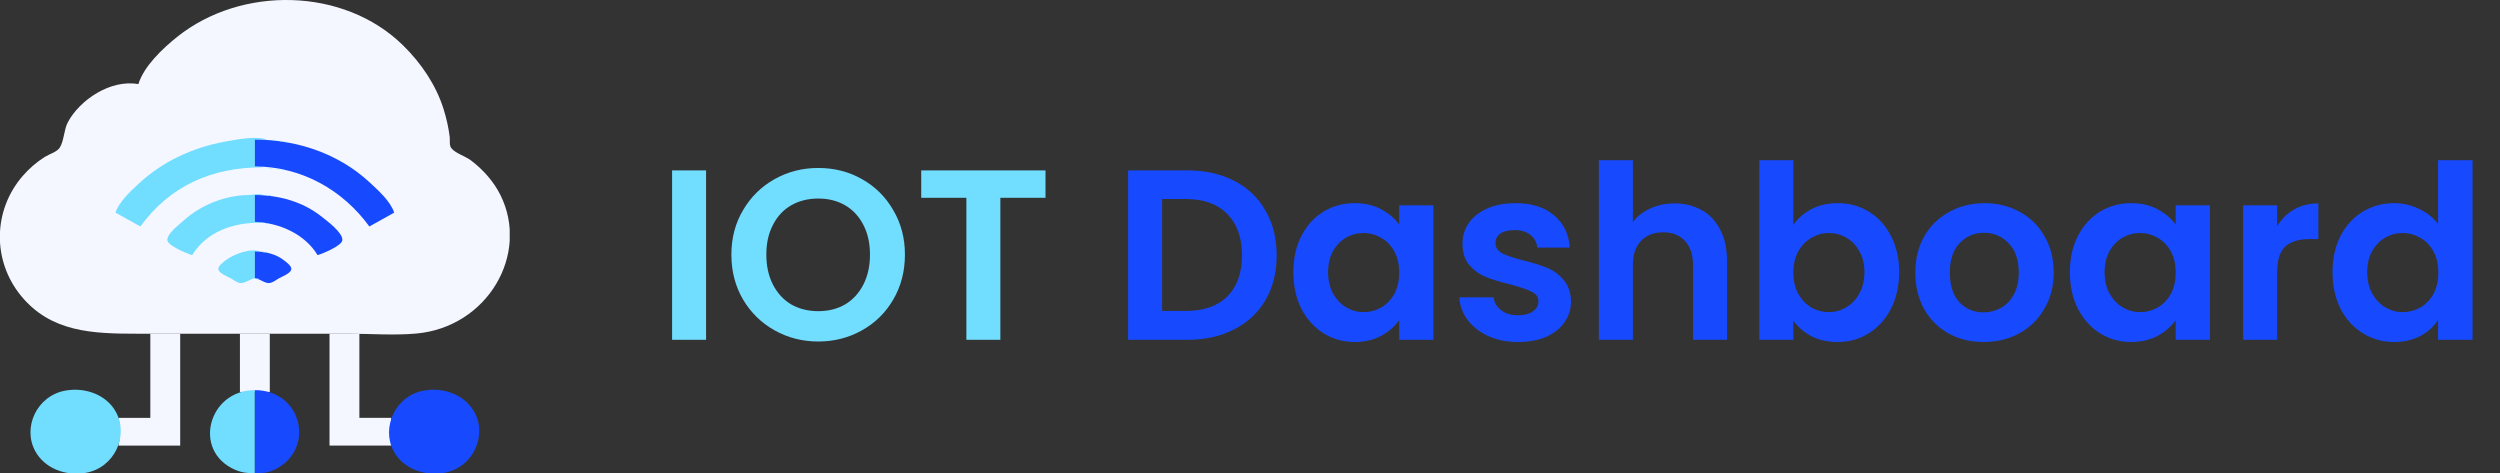 <svg width="206" height="39" viewBox="0 0 206 39" fill="none" xmlns="http://www.w3.org/2000/svg">
<rect x="0" y="0" width="206" height="39" fill="#333333" stroke="none"/>
<g clip-path="url(#clip0_783_698)">
<path d="M11.402 6.932C9.097 6.514 6.574 8.246 5.6 10.055C5.255 10.696 5.289 11.595 4.92 12.171C4.696 12.52 4.046 12.706 3.691 12.93C3.007 13.363 2.415 13.877 1.894 14.473C-0.59 17.315 -0.648 21.468 1.733 24.375C4.193 27.378 7.62 27.498 11.32 27.498H17.719H28.711C30.546 27.498 32.463 27.647 34.289 27.485C40.15 26.965 43.668 20.966 41.236 16.072C40.683 14.96 39.819 13.984 38.801 13.213C38.344 12.868 37.571 12.651 37.209 12.234C36.993 11.984 37.093 11.572 37.055 11.274C36.955 10.496 36.788 9.739 36.551 8.988C35.929 7.013 34.726 5.225 33.209 3.735C28.325 -1.057 19.88 -1.182 14.601 3.037C13.381 4.012 11.862 5.452 11.402 6.932Z" fill="#F4F7FF"/>
<path d="M9.516 17.52L11.566 18.662C13.978 15.343 17.425 13.776 21.656 13.787V13.711H21V11.502H21.984C21.14 11.173 19.427 11.506 18.539 11.669C15.812 12.172 13.373 13.325 11.402 15.158C10.706 15.806 9.821 16.629 9.516 17.52Z" fill="#71DDFF"/>
<path d="M21 11.502V13.711C24.922 13.741 28.276 15.693 30.434 18.662L32.484 17.52C32.157 16.567 31.179 15.695 30.434 15.006C27.921 12.684 24.511 11.502 21 11.502Z" fill="#174AFF"/>
<path d="M22.477 11.502V11.578H22.805L22.477 11.502ZM23.051 11.578V11.654H23.297L23.051 11.578ZM23.543 11.654V11.73H23.79L23.543 11.654ZM24.008 11.756L24.063 11.781L24.008 11.756ZM24.336 11.832L24.391 11.857L24.336 11.832ZM24.665 11.908L24.719 11.934L24.665 11.908ZM24.938 11.959L25.02 12.035L24.938 11.959ZM25.184 12.035L25.266 12.111L25.184 12.035ZM25.43 12.111L25.512 12.188L25.43 12.111ZM25.676 12.188L25.758 12.264L25.676 12.188ZM25.895 12.289L25.95 12.315L25.895 12.289ZM26.086 12.34L26.168 12.416L26.086 12.34ZM26.305 12.441L26.36 12.467L26.305 12.441ZM26.497 12.492L26.578 12.568L26.497 12.492ZM26.661 12.568L26.743 12.645L26.661 12.568ZM26.825 12.645L26.907 12.721L26.825 12.645ZM26.989 12.721L27.071 12.797L26.989 12.721ZM27.153 12.797L27.235 12.873L27.153 12.797ZM27.317 12.873L27.399 12.949L27.317 12.873ZM27.481 12.949L27.563 13.025L27.481 12.949ZM27.645 13.025L27.727 13.102L27.645 13.025ZM27.727 13.102L27.809 13.178L27.727 13.102ZM27.891 13.178L27.973 13.254L27.891 13.178ZM28.055 13.254L28.137 13.33L28.055 13.254ZM28.137 13.33L28.219 13.406L28.137 13.33ZM28.301 13.406L28.383 13.482L28.301 13.406ZM28.547 13.559L28.629 13.635L28.547 13.559ZM28.629 13.635L28.711 13.711L28.629 13.635ZM28.793 13.711L28.875 13.787L28.793 13.711ZM22.149 13.787V13.863H22.477L22.149 13.787ZM28.875 13.787L28.957 13.863L28.875 13.787ZM22.805 13.863V13.94H23.051L22.805 13.863ZM23.215 13.94V14.016H23.461L23.215 13.94ZM29.122 13.94L29.203 14.016L29.122 13.94ZM23.68 14.041L23.735 14.066L23.68 14.041ZM29.203 14.016L29.286 14.092L29.203 14.016ZM23.953 14.092L24.036 14.168L23.953 14.092ZM24.254 14.193L24.309 14.219L24.254 14.193ZM29.45 14.168L29.532 14.244L29.45 14.168ZM24.5 14.27L24.555 14.295L24.5 14.27ZM29.532 14.244L29.614 14.32L29.532 14.244ZM24.747 14.346L24.801 14.371L24.747 14.346ZM29.614 14.32L29.696 14.396L29.614 14.32ZM24.938 14.396L25.02 14.473L24.938 14.396ZM29.696 14.396L29.778 14.473L29.696 14.396ZM25.184 14.473L25.266 14.549L25.184 14.473ZM25.348 14.549L25.43 14.625L25.348 14.549ZM25.512 14.625L25.594 14.701L25.512 14.625ZM30.024 14.625L30.106 14.701L30.024 14.625ZM25.731 14.726L25.785 14.752L25.731 14.726ZM30.106 14.701L30.188 14.777L30.106 14.701ZM25.922 14.777L26.004 14.854L25.922 14.777ZM30.188 14.777L30.27 14.854L30.188 14.777ZM26.004 14.854L26.086 14.93L26.004 14.854ZM30.27 14.854L30.352 14.93L30.27 14.854ZM26.168 14.93L26.25 15.006L26.168 14.93ZM30.352 14.93L30.434 15.006L30.352 14.93ZM26.332 15.006L26.415 15.082L26.332 15.006ZM30.434 15.006L30.516 15.082L30.434 15.006ZM26.497 15.082L26.578 15.158L26.497 15.082ZM30.516 15.082L30.598 15.158L30.516 15.082ZM26.661 15.158L26.743 15.234L26.661 15.158ZM30.598 15.158L30.68 15.234L30.598 15.158ZM26.743 15.234L26.825 15.31L26.743 15.234ZM30.68 15.234L30.762 15.31L30.68 15.234ZM26.907 15.31L26.989 15.387L26.907 15.31ZM30.762 15.31L30.844 15.387L30.762 15.31ZM30.844 15.387L30.926 15.463L30.844 15.387ZM27.153 15.463L27.235 15.539L27.153 15.463ZM30.926 15.463L31.008 15.539L30.926 15.463ZM27.235 15.539L27.317 15.615L27.235 15.539ZM27.399 15.615L27.481 15.691L27.399 15.615ZM27.481 15.691L27.563 15.768L27.481 15.691ZM27.727 15.844L27.809 15.92L27.727 15.844ZM31.254 15.844L31.336 15.92L31.254 15.844ZM27.809 15.92L27.891 15.996L27.809 15.92ZM31.336 15.92L31.418 15.996L31.336 15.92ZM15.832 21.023C17.019 19.09 19.227 18.314 21.493 18.357V18.281H21V16.072H21.739C21.33 15.913 20.858 16.065 20.426 16.072C18.475 16.102 16.473 16.94 15.094 18.205C14.738 18.532 13.74 19.267 13.791 19.797C13.834 20.25 15.407 20.898 15.832 21.023ZM31.418 15.996L31.5 16.072L31.418 15.996Z" fill="#71DDFF"/>
<path d="M21 16.072V18.281C23.06 18.363 25.138 19.307 26.168 21.023C26.593 20.898 28.166 20.25 28.209 19.797C28.269 19.173 26.944 18.203 26.496 17.847C24.957 16.624 22.995 16.072 21 16.072Z" fill="#174AFF"/>
<path d="M22.148 16.072V16.148H22.395L22.148 16.072ZM22.695 16.174L22.75 16.199L22.695 16.174ZM28.137 16.148L28.219 16.225L28.137 16.148ZM23.105 16.25L23.16 16.275L23.105 16.25ZM28.219 16.225L28.301 16.301L28.219 16.225ZM31.582 16.225L31.664 16.301L31.582 16.225ZM23.379 16.301L23.461 16.377L23.379 16.301ZM28.301 16.301L28.383 16.377L28.301 16.301ZM31.664 16.301L31.746 16.377L31.664 16.301ZM23.68 16.402L23.734 16.428L23.68 16.402ZM28.383 16.377L28.465 16.453L28.383 16.377ZM31.746 16.377L31.828 16.453L31.746 16.377ZM23.871 16.453L23.953 16.529L23.871 16.453ZM28.465 16.453L28.547 16.529L28.465 16.453ZM24.117 16.529L24.199 16.605L24.117 16.529ZM31.828 16.529L31.91 16.605L31.828 16.529ZM24.281 16.605L24.363 16.682L24.281 16.605ZM31.91 16.605L31.992 16.682L31.91 16.605ZM24.527 16.682L24.609 16.758L24.527 16.682ZM24.691 16.758L24.773 16.834L24.691 16.758ZM24.855 16.834L24.938 16.91L24.855 16.834ZM28.875 16.834L28.957 16.91L28.875 16.834ZM32.074 16.834L32.156 16.91L32.074 16.834ZM25.02 16.91L25.102 16.986L25.02 16.91ZM28.957 16.91L29.039 16.986L28.957 16.91ZM32.156 16.91L32.238 16.986L32.156 16.91ZM25.184 16.986L25.266 17.062L25.184 16.986ZM29.039 16.986L29.121 17.062L29.039 16.986ZM25.266 17.062L25.348 17.139L25.266 17.062ZM29.121 17.062L29.203 17.139L29.121 17.062ZM32.238 17.062L32.32 17.139L32.238 17.062ZM25.43 17.139L25.512 17.215L25.43 17.139ZM29.203 17.139L29.285 17.215L29.203 17.139ZM25.594 17.215L25.676 17.291L25.594 17.215ZM29.285 17.215L29.367 17.291L29.285 17.215ZM25.676 17.291L25.758 17.367L25.676 17.291ZM29.367 17.291L29.449 17.367L29.367 17.291ZM32.402 17.291L32.484 17.367L32.402 17.291ZM25.84 17.367L25.922 17.443L25.84 17.367ZM25.922 17.443L26.004 17.52L25.922 17.443ZM32.484 17.443L32.566 17.52L32.484 17.443ZM29.531 17.52L29.613 17.596L29.531 17.52ZM32.402 17.52L32.484 17.596L32.402 17.52ZM26.168 17.596L26.25 17.672L26.168 17.596ZM29.613 17.596L29.695 17.672L29.613 17.596ZM32.238 17.596L32.32 17.672L32.238 17.596ZM26.25 17.672L26.332 17.748L26.25 17.672ZM29.695 17.672L29.777 17.748L29.695 17.672ZM32.156 17.672L32.238 17.748L32.156 17.672ZM31.992 17.748L32.074 17.824L31.992 17.748ZM26.496 17.824L26.578 17.9L26.496 17.824ZM31.828 17.824L31.91 17.9L31.828 17.824ZM26.578 17.9L26.66 17.977L26.578 17.9ZM29.859 17.9L29.941 17.977L29.859 17.9ZM31.746 17.9L31.828 17.977L31.746 17.9ZM26.66 17.977L26.742 18.053L26.66 17.977ZM29.941 17.977L30.023 18.053L29.941 17.977ZM31.582 17.977L31.664 18.053L31.582 17.977ZM26.742 18.053L26.824 18.129L26.742 18.053ZM26.824 18.129L26.906 18.205L26.824 18.129ZM30.023 18.129L30.105 18.205L30.023 18.129ZM31.336 18.129L31.418 18.205L31.336 18.129ZM26.906 18.205L26.988 18.281L26.906 18.205ZM30.105 18.205L30.188 18.281L30.105 18.205ZM31.172 18.205L31.254 18.281L31.172 18.205ZM26.988 18.281L27.07 18.357L26.988 18.281ZM21.902 18.357V18.434H22.148L21.902 18.357ZM27.07 18.357L27.152 18.434L27.07 18.357ZM30.188 18.357L30.27 18.434L30.188 18.357ZM30.926 18.357L31.008 18.434L30.926 18.357ZM22.367 18.459L22.422 18.484L22.367 18.459ZM27.152 18.434L27.234 18.51L27.152 18.434ZM30.27 18.434L30.352 18.51L30.27 18.434ZM30.762 18.434L30.844 18.51L30.762 18.434ZM22.695 18.535L22.75 18.561L22.695 18.535ZM27.234 18.51L27.316 18.586L27.234 18.51ZM30.68 18.51L30.762 18.586L30.68 18.51ZM22.969 18.586L23.051 18.662L22.969 18.586ZM27.316 18.586L27.398 18.662L27.316 18.586ZM30.352 18.586L30.434 18.662L30.352 18.586ZM30.516 18.586L30.598 18.662L30.516 18.586ZM23.188 18.688L23.242 18.713L23.188 18.688ZM27.398 18.662L27.48 18.738L27.398 18.662ZM23.379 18.738L23.461 18.814L23.379 18.738ZM27.48 18.738L27.562 18.814L27.48 18.738ZM23.543 18.814L23.625 18.891L23.543 18.814ZM23.707 18.891L23.789 18.967L23.707 18.891ZM23.871 18.967L23.953 19.043L23.871 18.967ZM24.035 19.043L24.117 19.119L24.035 19.043ZM27.727 19.043L27.809 19.119L27.727 19.043ZM24.199 19.119L24.281 19.195L24.199 19.119ZM27.809 19.119L27.891 19.195L27.809 19.119ZM24.281 19.195L24.363 19.271L24.281 19.195ZM24.445 19.271L24.527 19.348L24.445 19.271ZM24.527 19.348L24.609 19.424L24.527 19.348ZM27.973 19.348L28.055 19.424L27.973 19.348ZM28.055 19.424L28.137 19.5L28.055 19.424ZM24.773 19.5L24.855 19.576L24.773 19.5ZM24.855 19.576L24.938 19.652L24.855 19.576ZM28.137 19.576L28.219 19.652L28.137 19.576ZM24.938 19.652L25.02 19.729L24.938 19.652ZM28.219 19.652L28.301 19.729L28.219 19.652ZM25.02 19.729L25.102 19.805L25.02 19.729ZM25.102 19.805L25.184 19.881L25.102 19.805ZM28.301 19.805L28.383 19.881L28.301 19.805ZM28.219 19.881L28.301 19.957L28.219 19.881ZM28.137 19.957L28.219 20.033L28.137 19.957ZM27.973 20.033L28.055 20.109L27.973 20.033ZM25.43 20.109L25.512 20.186L25.43 20.109ZM27.809 20.109L27.891 20.186L27.809 20.109ZM25.512 20.186L25.594 20.262L25.512 20.186ZM27.727 20.186L27.809 20.262L27.727 20.186ZM25.594 20.262L25.676 20.338L25.594 20.262ZM27.562 20.262L27.645 20.338L27.562 20.262ZM25.676 20.338L25.758 20.414L25.676 20.338ZM27.398 20.338L27.48 20.414L27.398 20.338ZM25.758 20.414L25.84 20.49L25.758 20.414ZM27.316 20.414L27.398 20.49L27.316 20.414ZM27.152 20.49L27.234 20.566L27.152 20.49Z" fill="#71DDFF"/>
<path d="M25.84 20.566L25.922 20.643L25.84 20.566ZM26.988 20.566L27.07 20.643L26.988 20.566Z" fill="#71DDFF"/>
<path d="M21 22.928V20.719H21.41C20.617 20.431 19.234 20.959 18.621 21.429C18.412 21.59 17.92 21.93 18.003 22.228C18.089 22.538 18.761 22.787 19.031 22.942C19.253 23.07 19.508 23.276 19.769 23.32C20.147 23.384 20.602 22.983 21 22.928ZM25.922 20.643L26.004 20.719L25.922 20.643ZM26.906 20.643L26.988 20.719L26.906 20.643Z" fill="#71DDFF"/>
<path d="M21 20.719V22.928C21.416 22.968 21.84 23.386 22.23 23.32C22.492 23.276 22.747 23.07 22.969 22.942C23.239 22.787 23.911 22.538 23.997 22.228C24.074 21.951 23.651 21.65 23.461 21.495C22.781 20.939 21.888 20.721 21 20.719Z" fill="#174AFF"/>
<path d="M21.656 20.719V20.795H21.902L21.656 20.719ZM26.742 20.719L26.824 20.795L26.742 20.719ZM22.121 20.82L22.176 20.846L22.121 20.82ZM26.578 20.795L26.66 20.871L26.578 20.795ZM22.312 20.871L22.395 20.947L22.312 20.871ZM26.086 20.871L26.168 20.947L26.086 20.871ZM26.496 20.871L26.578 20.947L26.496 20.871ZM22.559 20.947L22.641 21.023L22.559 20.947ZM26.332 20.947L26.414 21.023L26.332 20.947ZM22.723 21.023L22.805 21.1L22.723 21.023ZM22.887 21.1L22.969 21.176L22.887 21.1ZM23.133 21.252L23.215 21.328L23.133 21.252ZM23.379 21.404L23.461 21.48L23.379 21.404ZM23.461 21.48L23.543 21.557L23.461 21.48ZM23.543 21.557L23.625 21.633L23.543 21.557ZM23.625 21.633L23.707 21.709L23.625 21.633ZM23.707 21.709L23.789 21.785L23.707 21.709ZM23.789 21.785L23.871 21.861L23.789 21.785ZM23.871 21.861L23.953 21.938L23.871 21.861ZM24.035 22.09L24.117 22.166L24.035 22.09ZM24.035 22.242L24.117 22.318L24.035 22.242ZM23.953 22.318L24.035 22.395L23.953 22.318ZM23.789 22.395L23.871 22.471L23.789 22.395ZM23.543 22.547L23.625 22.623L23.543 22.547ZM23.379 22.623L23.461 22.699L23.379 22.623ZM23.297 22.699L23.379 22.775L23.297 22.699ZM23.133 22.775L23.215 22.852L23.133 22.775ZM21.164 22.928V23.004H21.41L21.164 22.928ZM22.887 22.928L22.969 23.004L22.887 22.928ZM21.492 23.004L21.574 23.08L21.492 23.004ZM22.723 23.004L22.805 23.08L22.723 23.004ZM21.656 23.08L21.738 23.156L21.656 23.08ZM22.641 23.08L22.723 23.156L22.641 23.08ZM21.738 23.156L21.82 23.232L21.738 23.156ZM22.477 23.156L22.559 23.232L22.477 23.156ZM22.23 23.309L22.312 23.385L22.23 23.309ZM22.039 23.41L22.094 23.436L22.039 23.41Z" fill="#71DDFF"/>
<path d="M12.387 27.498V34.43H9.762C9.93 35.237 9.93 35.907 9.762 36.715H14.848V27.498H12.387Z" fill="#F4F7FF"/>
<path d="M19.77 27.498V32.297H22.23V27.498H19.77Z" fill="#F4F7FF"/>
<path d="M27.152 27.498V36.715H32.238V34.43H29.613V27.498H27.152Z" fill="#F4F7FF"/>
<path d="M5.415 32.18C3.03 32.595 1.839 35.224 2.902 37.172C3.677 38.59 5.402 39.252 7.055 38.964C9.432 38.551 10.617 35.923 9.567 33.973C8.8 32.547 7.065 31.893 5.415 32.18ZM21 39V32.145C17.175 32.147 15.815 37.149 19.36 38.704C19.9 38.941 20.411 39 21 39Z" fill="#71DDFF"/>
<path d="M21 32.145V39C21.55 38.999 22.057 38.963 22.559 38.731C26.032 37.129 24.953 32.155 21 32.145ZM34.945 32.18C32.583 32.591 31.394 35.224 32.433 37.172C33.193 38.595 34.943 39.25 36.586 38.964C39 38.544 40.196 35.844 39.055 33.897C38.251 32.524 36.574 31.897 34.945 32.18Z" fill="#174AFF"/>
<path d="M22.477 32.373L22.559 32.449L22.477 32.373ZM22.641 32.449L22.723 32.525L22.641 32.449ZM22.805 32.525L22.887 32.602L22.805 32.525ZM23.051 32.678L23.133 32.754L23.051 32.678ZM23.297 32.83L23.379 32.906L23.297 32.83ZM23.461 32.982L23.543 33.059L23.461 32.982ZM23.789 33.287L23.871 33.363L23.789 33.287ZM23.871 33.363L23.953 33.44L23.871 33.363ZM24.199 33.82L24.281 33.897L24.199 33.82ZM24.363 34.125L24.445 34.201L24.363 34.125ZM24.445 34.353L24.527 34.43L24.445 34.353ZM24.555 34.557L24.582 34.607L24.555 34.557ZM24.609 34.887L24.691 34.963L24.609 34.887ZM24.609 36.182L24.691 36.258L24.609 36.182ZM24.527 36.562L24.609 36.639L24.527 36.562ZM24.445 36.715L24.527 36.791L24.445 36.715ZM24.363 36.943L24.445 37.02L24.363 36.943ZM24.281 37.096L24.363 37.172L24.281 37.096ZM24.199 37.248L24.281 37.324L24.199 37.248ZM24.035 37.477L24.117 37.553L24.035 37.477ZM23.707 37.857L23.789 37.934L23.707 37.857ZM23.625 37.934L23.707 38.01L23.625 37.934ZM23.461 38.086L23.543 38.162L23.461 38.086ZM23.297 38.238L23.379 38.315L23.297 38.238ZM23.051 38.391L23.133 38.467L23.051 38.391ZM22.805 38.543L22.887 38.619L22.805 38.543ZM22.477 38.695L22.559 38.772L22.477 38.695ZM21.656 38.924L21.738 39L21.656 38.924Z" fill="#71DDFF"/>
</g>
<path d="M58.18 14.04V28H55.38V14.04H58.18ZM67.426 28.14C66.12 28.14 64.92 27.833 63.826 27.22C62.733 26.607 61.866 25.76 61.226 24.68C60.586 23.587 60.266 22.353 60.266 20.98C60.266 19.62 60.586 18.4 61.226 17.32C61.866 16.227 62.733 15.373 63.826 14.76C64.92 14.147 66.12 13.84 67.426 13.84C68.746 13.84 69.946 14.147 71.026 14.76C72.12 15.373 72.98 16.227 73.606 17.32C74.246 18.4 74.566 19.62 74.566 20.98C74.566 22.353 74.246 23.587 73.606 24.68C72.98 25.76 72.12 26.607 71.026 27.22C69.933 27.833 68.733 28.14 67.426 28.14ZM67.426 25.64C68.266 25.64 69.006 25.453 69.646 25.08C70.286 24.693 70.786 24.147 71.146 23.44C71.506 22.733 71.686 21.913 71.686 20.98C71.686 20.047 71.506 19.233 71.146 18.54C70.786 17.833 70.286 17.293 69.646 16.92C69.006 16.547 68.266 16.36 67.426 16.36C66.586 16.36 65.84 16.547 65.186 16.92C64.546 17.293 64.046 17.833 63.686 18.54C63.326 19.233 63.146 20.047 63.146 20.98C63.146 21.913 63.326 22.733 63.686 23.44C64.046 24.147 64.546 24.693 65.186 25.08C65.84 25.453 66.586 25.64 67.426 25.64ZM86.15 14.04V16.3H82.43V28H79.629V16.3H75.909V14.04H86.15Z" fill="#71DDFF"/>
<path d="M97.838 14.04C99.305 14.04 100.591 14.327 101.698 14.9C102.818 15.473 103.678 16.293 104.278 17.36C104.891 18.413 105.198 19.64 105.198 21.04C105.198 22.44 104.891 23.667 104.278 24.72C103.678 25.76 102.818 26.567 101.698 27.14C100.591 27.713 99.305 28 97.838 28H92.958V14.04H97.838ZM97.738 25.62C99.205 25.62 100.338 25.22 101.138 24.42C101.938 23.62 102.338 22.493 102.338 21.04C102.338 19.587 101.938 18.453 101.138 17.64C100.338 16.813 99.205 16.4 97.738 16.4H95.758V25.62H97.738ZM106.574 22.42C106.574 21.3 106.794 20.307 107.234 19.44C107.687 18.573 108.294 17.907 109.054 17.44C109.827 16.973 110.687 16.74 111.634 16.74C112.461 16.74 113.181 16.907 113.794 17.24C114.421 17.573 114.921 17.993 115.294 18.5V16.92H118.114V28H115.294V26.38C114.934 26.9 114.434 27.333 113.794 27.68C113.167 28.013 112.441 28.18 111.614 28.18C110.681 28.18 109.827 27.94 109.054 27.46C108.294 26.98 107.687 26.307 107.234 25.44C106.794 24.56 106.574 23.553 106.574 22.42ZM115.294 22.46C115.294 21.78 115.161 21.2 114.894 20.72C114.627 20.227 114.267 19.853 113.814 19.6C113.361 19.333 112.874 19.2 112.354 19.2C111.834 19.2 111.354 19.327 110.914 19.58C110.474 19.833 110.114 20.207 109.834 20.7C109.567 21.18 109.434 21.753 109.434 22.42C109.434 23.087 109.567 23.673 109.834 24.18C110.114 24.673 110.474 25.053 110.914 25.32C111.367 25.587 111.847 25.72 112.354 25.72C112.874 25.72 113.361 25.593 113.814 25.34C114.267 25.073 114.627 24.7 114.894 24.22C115.161 23.727 115.294 23.14 115.294 22.46ZM125.089 28.18C124.182 28.18 123.369 28.02 122.649 27.7C121.929 27.367 121.355 26.92 120.929 26.36C120.515 25.8 120.289 25.18 120.249 24.5H123.069C123.122 24.927 123.329 25.28 123.689 25.56C124.062 25.84 124.522 25.98 125.069 25.98C125.602 25.98 126.015 25.873 126.309 25.66C126.615 25.447 126.769 25.173 126.769 24.84C126.769 24.48 126.582 24.213 126.209 24.04C125.849 23.853 125.269 23.653 124.469 23.44C123.642 23.24 122.962 23.033 122.429 22.82C121.909 22.607 121.455 22.28 121.069 21.84C120.695 21.4 120.509 20.807 120.509 20.06C120.509 19.447 120.682 18.887 121.029 18.38C121.389 17.873 121.895 17.473 122.549 17.18C123.215 16.887 123.995 16.74 124.889 16.74C126.209 16.74 127.262 17.073 128.049 17.74C128.835 18.393 129.269 19.28 129.349 20.4H126.669C126.629 19.96 126.442 19.613 126.109 19.36C125.789 19.093 125.355 18.96 124.809 18.96C124.302 18.96 123.909 19.053 123.629 19.24C123.362 19.427 123.229 19.687 123.229 20.02C123.229 20.393 123.415 20.68 123.789 20.88C124.162 21.067 124.742 21.26 125.529 21.46C126.329 21.66 126.989 21.867 127.509 22.08C128.029 22.293 128.475 22.627 128.849 23.08C129.235 23.52 129.435 24.107 129.449 24.84C129.449 25.48 129.269 26.053 128.909 26.56C128.562 27.067 128.055 27.467 127.389 27.76C126.735 28.04 125.969 28.18 125.089 28.18ZM137.987 16.76C138.827 16.76 139.574 16.947 140.227 17.32C140.881 17.68 141.387 18.22 141.747 18.94C142.121 19.647 142.307 20.5 142.307 21.5V28H139.507V21.88C139.507 21 139.287 20.327 138.847 19.86C138.407 19.38 137.807 19.14 137.047 19.14C136.274 19.14 135.661 19.38 135.207 19.86C134.767 20.327 134.547 21 134.547 21.88V28H131.747V13.2H134.547V18.3C134.907 17.82 135.387 17.447 135.987 17.18C136.587 16.9 137.254 16.76 137.987 16.76ZM147.77 18.54C148.13 18.007 148.623 17.573 149.25 17.24C149.89 16.907 150.617 16.74 151.43 16.74C152.377 16.74 153.23 16.973 153.99 17.44C154.763 17.907 155.37 18.573 155.81 19.44C156.263 20.293 156.49 21.287 156.49 22.42C156.49 23.553 156.263 24.56 155.81 25.44C155.37 26.307 154.763 26.98 153.99 27.46C153.23 27.94 152.377 28.18 151.43 28.18C150.603 28.18 149.877 28.02 149.25 27.7C148.637 27.367 148.143 26.94 147.77 26.42V28H144.97V13.2H147.77V18.54ZM153.63 22.42C153.63 21.753 153.49 21.18 153.21 20.7C152.943 20.207 152.583 19.833 152.13 19.58C151.69 19.327 151.21 19.2 150.69 19.2C150.183 19.2 149.703 19.333 149.25 19.6C148.81 19.853 148.45 20.227 148.17 20.72C147.903 21.213 147.77 21.793 147.77 22.46C147.77 23.127 147.903 23.707 148.17 24.2C148.45 24.693 148.81 25.073 149.25 25.34C149.703 25.593 150.183 25.72 150.69 25.72C151.21 25.72 151.69 25.587 152.13 25.32C152.583 25.053 152.943 24.673 153.21 24.18C153.49 23.687 153.63 23.1 153.63 22.42ZM163.445 28.18C162.378 28.18 161.418 27.947 160.565 27.48C159.711 27 159.038 26.327 158.545 25.46C158.065 24.593 157.825 23.593 157.825 22.46C157.825 21.327 158.071 20.327 158.565 19.46C159.071 18.593 159.758 17.927 160.625 17.46C161.491 16.98 162.458 16.74 163.525 16.74C164.591 16.74 165.558 16.98 166.425 17.46C167.291 17.927 167.971 18.593 168.465 19.46C168.971 20.327 169.225 21.327 169.225 22.46C169.225 23.593 168.965 24.593 168.445 25.46C167.938 26.327 167.245 27 166.365 27.48C165.498 27.947 164.525 28.18 163.445 28.18ZM163.445 25.74C163.951 25.74 164.425 25.62 164.865 25.38C165.318 25.127 165.678 24.753 165.945 24.26C166.211 23.767 166.345 23.167 166.345 22.46C166.345 21.407 166.065 20.6 165.505 20.04C164.958 19.467 164.285 19.18 163.485 19.18C162.685 19.18 162.011 19.467 161.465 20.04C160.931 20.6 160.665 21.407 160.665 22.46C160.665 23.513 160.925 24.327 161.445 24.9C161.978 25.46 162.645 25.74 163.445 25.74ZM170.558 22.42C170.558 21.3 170.778 20.307 171.218 19.44C171.672 18.573 172.278 17.907 173.038 17.44C173.812 16.973 174.672 16.74 175.618 16.74C176.445 16.74 177.165 16.907 177.778 17.24C178.405 17.573 178.905 17.993 179.278 18.5V16.92H182.098V28H179.278V26.38C178.918 26.9 178.418 27.333 177.778 27.68C177.152 28.013 176.425 28.18 175.598 28.18C174.665 28.18 173.812 27.94 173.038 27.46C172.278 26.98 171.672 26.307 171.218 25.44C170.778 24.56 170.558 23.553 170.558 22.42ZM179.278 22.46C179.278 21.78 179.145 21.2 178.878 20.72C178.612 20.227 178.252 19.853 177.798 19.6C177.345 19.333 176.858 19.2 176.338 19.2C175.818 19.2 175.338 19.327 174.898 19.58C174.458 19.833 174.098 20.207 173.818 20.7C173.552 21.18 173.418 21.753 173.418 22.42C173.418 23.087 173.552 23.673 173.818 24.18C174.098 24.673 174.458 25.053 174.898 25.32C175.352 25.587 175.832 25.72 176.338 25.72C176.858 25.72 177.345 25.593 177.798 25.34C178.252 25.073 178.612 24.7 178.878 24.22C179.145 23.727 179.278 23.14 179.278 22.46ZM187.633 18.64C187.993 18.053 188.46 17.593 189.033 17.26C189.62 16.927 190.286 16.76 191.033 16.76V19.7H190.293C189.413 19.7 188.746 19.907 188.293 20.32C187.853 20.733 187.633 21.453 187.633 22.48V28H184.833V16.92H187.633V18.64ZM192.199 22.42C192.199 21.3 192.419 20.307 192.859 19.44C193.312 18.573 193.926 17.907 194.699 17.44C195.472 16.973 196.332 16.74 197.279 16.74C197.999 16.74 198.686 16.9 199.339 17.22C199.992 17.527 200.512 17.94 200.899 18.46V13.2H203.739V28H200.899V26.36C200.552 26.907 200.066 27.347 199.439 27.68C198.812 28.013 198.086 28.18 197.259 28.18C196.326 28.18 195.472 27.94 194.699 27.46C193.926 26.98 193.312 26.307 192.859 25.44C192.419 24.56 192.199 23.553 192.199 22.42ZM200.919 22.46C200.919 21.78 200.786 21.2 200.519 20.72C200.252 20.227 199.892 19.853 199.439 19.6C198.986 19.333 198.499 19.2 197.979 19.2C197.459 19.2 196.979 19.327 196.539 19.58C196.099 19.833 195.739 20.207 195.459 20.7C195.192 21.18 195.059 21.753 195.059 22.42C195.059 23.087 195.192 23.673 195.459 24.18C195.739 24.673 196.099 25.053 196.539 25.32C196.992 25.587 197.472 25.72 197.979 25.72C198.499 25.72 198.986 25.593 199.439 25.34C199.892 25.073 200.252 24.7 200.519 24.22C200.786 23.727 200.919 23.14 200.919 22.46Z" fill="#174AFF"/>
<defs>
<clipPath id="clip0_783_698">
<rect width="42" height="39" fill="white"/>
</clipPath>
</defs>
</svg>
